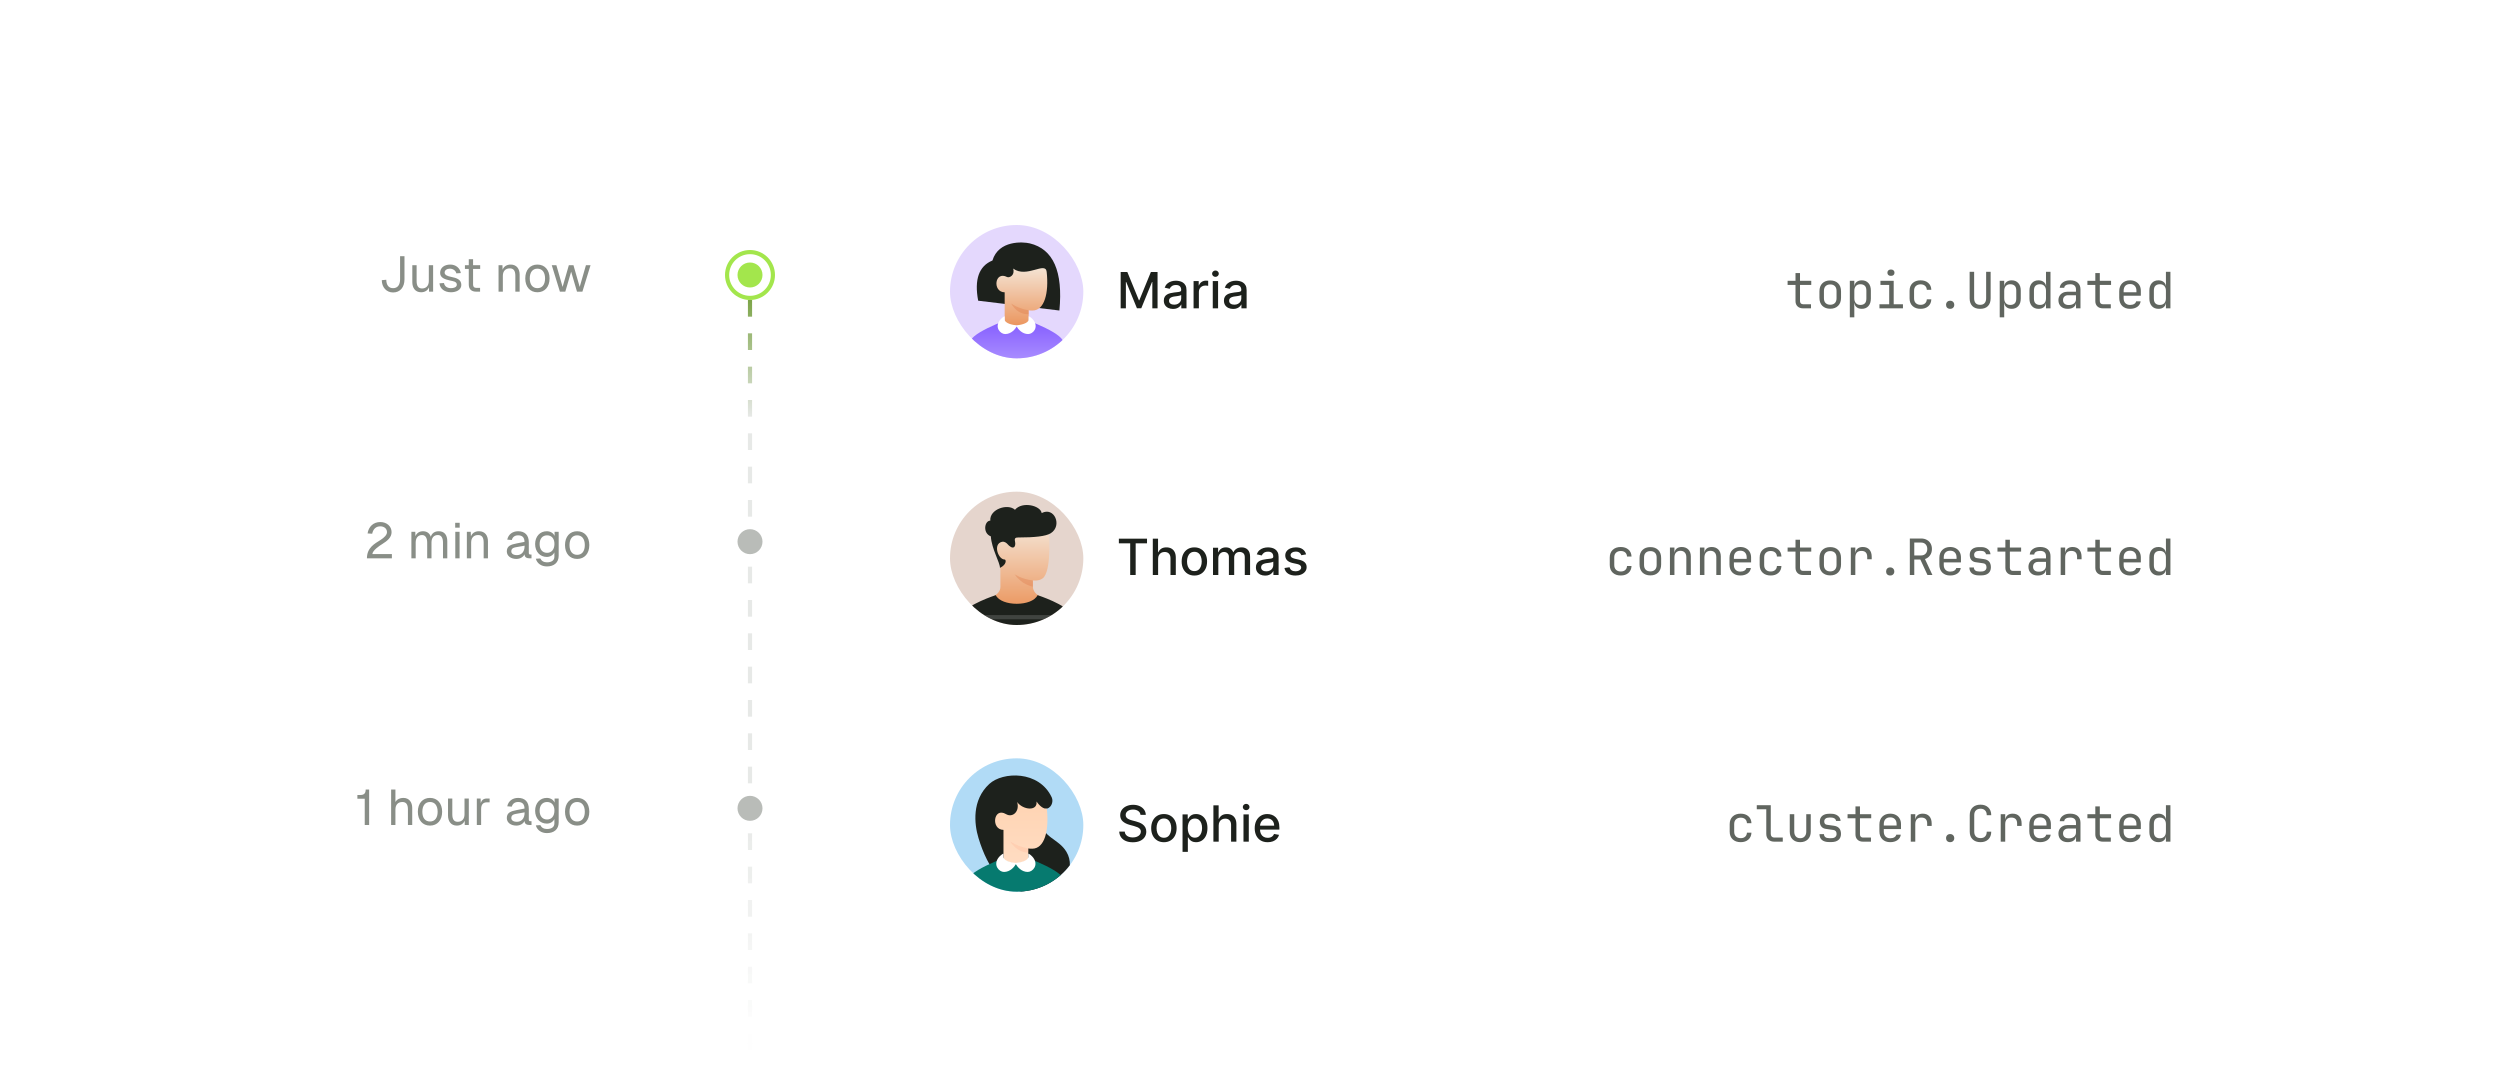 <svg width="600" height="260" viewBox="0 0 600 260" fill="none" xmlns="http://www.w3.org/2000/svg">
<path d="M180 72L180 252" stroke="url(#paint0_linear_3827_3444)" stroke-dasharray="4 4"/>
<path d="M92.708 67.144C92.72 68.44 93.308 69.16 94.34 69.16C95.42 69.16 96.02 68.392 96.02 67.024V61.48H97.076V67.024C97.076 68.968 96.02 70.192 94.34 70.192C92.756 70.192 91.64 68.968 91.628 67.24L92.708 67.144ZM103.948 70H102.964V68.956C102.628 69.772 101.896 70.144 101.068 70.144C99.652 70.144 98.956 69.076 98.956 67.732V63.64H99.988V67.432C99.988 68.608 100.372 69.232 101.284 69.232C102.256 69.232 102.916 68.608 102.916 67.432V63.64H103.948V70ZM109.518 65.608C109.374 64.9 108.666 64.48 107.97 64.48C107.274 64.48 106.71 64.828 106.71 65.428C106.71 66.052 107.538 66.304 108.21 66.436C109.65 66.712 110.718 67.108 110.718 68.38C110.718 69.616 109.434 70.144 108.234 70.144C106.722 70.144 105.57 69.316 105.474 67.996L106.554 67.924C106.686 68.68 107.286 69.16 108.234 69.16C108.834 69.16 109.638 68.968 109.638 68.32C109.638 67.564 108.75 67.492 108.03 67.324C106.878 67.06 105.63 66.736 105.63 65.488C105.63 64.264 106.614 63.496 108.078 63.496C109.35 63.496 110.394 64.3 110.598 65.536L109.518 65.608ZM112.506 62.2H113.538V63.64H115.242V64.552H113.538V68.296C113.538 68.824 113.79 69.088 114.294 69.088H115.218V70H114.294C113.142 70 112.506 69.388 112.506 68.296V64.552H111.582V63.64H112.506V62.2ZM119.651 63.64H120.587L120.623 64.732C120.947 63.88 121.691 63.496 122.567 63.496C124.019 63.496 124.715 64.564 124.715 65.908V70H123.683V66.196C123.683 65.032 123.299 64.408 122.351 64.408C121.343 64.408 120.683 65.032 120.683 66.196V70H119.651V63.64ZM128.98 70.144C127.216 70.144 126.064 68.848 126.064 66.82C126.064 64.792 127.216 63.496 128.98 63.496C130.744 63.496 131.896 64.792 131.896 66.82C131.896 68.848 130.744 70.144 128.98 70.144ZM127.144 66.82C127.144 68.284 127.816 69.16 128.98 69.16C130.144 69.16 130.816 68.284 130.816 66.82C130.816 65.356 130.144 64.48 128.98 64.48C127.816 64.48 127.144 65.356 127.144 66.82ZM137.628 63.64L139.128 68.86L140.628 63.64H141.732L139.776 70H138.48L137.076 65.2L135.672 70H134.376L132.42 63.64H133.524L135.024 68.86L136.524 63.64H137.628Z" fill="#898E87"/>
<circle cx="180" cy="66" r="5.5" stroke="#A3E64C"/>
<circle cx="180" cy="66" r="2.5" fill="#A3E64C" stroke="#A3E64C"/>
<g filter="url(#filter0_ddd_3827_3444)">
<path d="M218 54.8C218 50.32 218 48.079 218.872 46.368C219.639 44.863 220.863 43.639 222.368 42.872C224.079 42 226.32 42 230.8 42H525.2C529.68 42 531.921 42 533.632 42.872C535.137 43.639 536.361 44.863 537.128 46.368C538 48.079 538 50.32 538 54.8V77.2C538 81.68 538 83.921 537.128 85.632C536.361 87.137 535.137 88.361 533.632 89.128C531.921 90 529.68 90 525.2 90H230.8C226.32 90 224.079 90 222.368 89.128C220.863 88.361 219.639 87.137 218.872 85.632C218 83.921 218 81.68 218 77.2V54.8Z" fill="white" shape-rendering="crispEdges"/>
<g clip-path="url(#clip0_3827_3444)">
<g clip-path="url(#clip1_3827_3444)">
<rect x="228" y="50" width="32" height="32" rx="16" fill="#E4D8FD"/>
<path d="M255.039 77.674C255.919 79.354 256.359 85.474 256.359 85.474H231.641C231.641 85.474 232.081 79.354 232.961 77.674C234.28 75.154 244 71.915 244 71.915C244 71.915 253.719 75.154 255.039 77.674Z" fill="url(#paint1_linear_3827_3444)"/>
<path d="M254.256 70.524L234.762 68.168C233.801 63.066 234.941 59.852 238.182 58.525C239.68 53.616 245.512 54.015 247.165 54.415C252.789 55.777 255.153 61.147 254.256 70.524Z" fill="url(#paint2_linear_3827_3444)"/>
<path d="M241.12 73.355V66.155C238.118 66.11 238.703 60.907 241.72 62.495C242.26 62.735 243.64 62.075 243.16 60.455C246.4 62.855 250.914 58.643 251.2 61.235C251.761 66.336 250.675 70.529 247.797 70.529C247.49 70.541 247.183 70.523 246.88 70.475V73.355C245.94 73.915 245.001 74.195 244.061 74.195C243.122 74.195 242.141 73.915 241.12 73.355Z" fill="url(#paint3_linear_3827_3444)"/>
<path opacity="0.3" d="M246.88 70.475V71.435C245.08 71.435 243.68 70.575 242.68 68.855C243.88 69.655 245.28 70.195 246.88 70.475Z" fill="#DB6F3D"/>
<path d="M243.996 74.072C244.817 74.032 246.88 73.608 246.88 72.69V71.915C247.1 71.915 247.73 72.434 248.054 72.875C249.335 74.615 247.914 76.174 246.755 76.174C245.293 76.174 244.324 74.953 244 74.365C243.676 74.953 242.707 76.174 241.245 76.174C240.086 76.174 238.665 74.615 239.946 72.875C240.27 72.434 240.9 71.915 241.12 71.915V72.69C241.12 73.608 243.129 74.032 243.996 74.072Z" fill="white"/>
</g>
</g>
<path d="M268.959 61.273H270.557L273.335 68.057H273.438L276.216 61.273H277.814V70H276.561V63.685H276.48L273.906 69.987H272.866L270.293 63.68H270.212V70H268.959V61.273ZM281.531 70.145C281.116 70.145 280.741 70.068 280.406 69.915C280.071 69.758 279.805 69.533 279.609 69.237C279.416 68.942 279.319 68.579 279.319 68.151C279.319 67.781 279.39 67.477 279.532 67.239C279.674 67 279.866 66.811 280.108 66.672C280.349 66.533 280.619 66.428 280.917 66.356C281.216 66.285 281.52 66.231 281.829 66.195C282.221 66.149 282.539 66.112 282.784 66.084C283.028 66.053 283.206 66.003 283.316 65.935C283.427 65.867 283.483 65.756 283.483 65.602V65.572C283.483 65.2 283.377 64.912 283.167 64.707C282.96 64.503 282.65 64.401 282.238 64.401C281.809 64.401 281.471 64.496 281.224 64.686C280.98 64.874 280.811 65.082 280.717 65.312L279.52 65.04C279.662 64.642 279.869 64.321 280.142 64.077C280.417 63.83 280.734 63.651 281.092 63.54C281.45 63.426 281.826 63.369 282.221 63.369C282.483 63.369 282.76 63.401 283.052 63.463C283.348 63.523 283.623 63.633 283.879 63.795C284.137 63.957 284.349 64.189 284.514 64.49C284.679 64.788 284.761 65.176 284.761 65.653V70H283.517V69.105H283.466C283.383 69.27 283.26 69.432 283.095 69.591C282.93 69.75 282.718 69.882 282.46 69.987C282.201 70.092 281.892 70.145 281.531 70.145ZM281.808 69.122C282.16 69.122 282.461 69.053 282.711 68.913C282.964 68.774 283.156 68.592 283.287 68.368C283.42 68.141 283.487 67.898 283.487 67.639V66.796C283.441 66.841 283.353 66.883 283.223 66.923C283.095 66.96 282.949 66.993 282.784 67.021C282.619 67.047 282.458 67.071 282.302 67.094C282.146 67.114 282.015 67.131 281.91 67.145C281.663 67.176 281.437 67.229 281.233 67.303C281.031 67.376 280.869 67.483 280.747 67.622C280.627 67.758 280.568 67.94 280.568 68.168C280.568 68.483 280.684 68.722 280.917 68.883C281.15 69.043 281.447 69.122 281.808 69.122ZM286.458 70V63.455H287.69V64.494H287.758C287.877 64.142 288.087 63.865 288.388 63.663C288.692 63.459 289.036 63.356 289.42 63.356C289.499 63.356 289.593 63.359 289.701 63.365C289.812 63.371 289.898 63.378 289.961 63.386V64.605C289.91 64.591 289.819 64.575 289.688 64.558C289.558 64.538 289.427 64.528 289.296 64.528C288.995 64.528 288.727 64.592 288.491 64.72C288.258 64.845 288.073 65.02 287.937 65.244C287.8 65.466 287.732 65.719 287.732 66.003V70H286.458ZM291.064 70V63.455H292.338V70H291.064ZM291.707 62.445C291.485 62.445 291.295 62.371 291.136 62.223C290.98 62.072 290.902 61.894 290.902 61.686C290.902 61.476 290.98 61.297 291.136 61.149C291.295 60.999 291.485 60.923 291.707 60.923C291.929 60.923 292.118 60.999 292.274 61.149C292.433 61.297 292.512 61.476 292.512 61.686C292.512 61.894 292.433 62.072 292.274 62.223C292.118 62.371 291.929 62.445 291.707 62.445ZM295.957 70.145C295.542 70.145 295.167 70.068 294.832 69.915C294.496 69.758 294.231 69.533 294.035 69.237C293.842 68.942 293.745 68.579 293.745 68.151C293.745 67.781 293.816 67.477 293.958 67.239C294.1 67 294.292 66.811 294.533 66.672C294.775 66.533 295.045 66.428 295.343 66.356C295.641 66.285 295.945 66.231 296.255 66.195C296.647 66.149 296.965 66.112 297.21 66.084C297.454 66.053 297.631 66.003 297.742 65.935C297.853 65.867 297.908 65.756 297.908 65.602V65.572C297.908 65.2 297.803 64.912 297.593 64.707C297.386 64.503 297.076 64.401 296.664 64.401C296.235 64.401 295.897 64.496 295.65 64.686C295.406 64.874 295.237 65.082 295.143 65.312L293.945 65.04C294.087 64.642 294.295 64.321 294.567 64.077C294.843 63.83 295.16 63.651 295.518 63.54C295.876 63.426 296.252 63.369 296.647 63.369C296.908 63.369 297.185 63.401 297.478 63.463C297.773 63.523 298.049 63.633 298.305 63.795C298.563 63.957 298.775 64.189 298.94 64.49C299.104 64.788 299.187 65.176 299.187 65.653V70H297.942V69.105H297.891C297.809 69.27 297.685 69.432 297.521 69.591C297.356 69.75 297.144 69.882 296.886 69.987C296.627 70.092 296.317 70.145 295.957 70.145ZM296.234 69.122C296.586 69.122 296.887 69.053 297.137 68.913C297.39 68.774 297.582 68.592 297.712 68.368C297.846 68.141 297.913 67.898 297.913 67.639V66.796C297.867 66.841 297.779 66.883 297.648 66.923C297.521 66.96 297.374 66.993 297.21 67.021C297.045 67.047 296.884 67.071 296.728 67.094C296.572 67.114 296.441 67.131 296.336 67.145C296.089 67.176 295.863 67.229 295.658 67.303C295.457 67.376 295.295 67.483 295.173 67.622C295.053 67.758 294.994 67.94 294.994 68.168C294.994 68.483 295.11 68.722 295.343 68.883C295.576 69.043 295.873 69.122 296.234 69.122Z" fill="#1D211C"/>
<path d="M432.721 70C432.177 70 431.741 69.844 431.413 69.532C431.085 69.212 430.921 68.788 430.921 68.26V64.384H429.025V63.4H430.921V61.54H432.001V63.4H434.701V64.384H432.001V68.26C432.001 68.484 432.065 68.668 432.193 68.812C432.329 68.948 432.505 69.016 432.721 69.016H434.641V70H432.721ZM439.256 70.096C438.464 70.096 437.832 69.864 437.36 69.4C436.896 68.936 436.664 68.288 436.664 67.456V65.944C436.664 65.104 436.896 64.456 437.36 64C437.824 63.536 438.456 63.304 439.256 63.304C440.056 63.304 440.688 63.536 441.152 64C441.616 64.456 441.848 65.104 441.848 65.944V67.456C441.848 68.288 441.612 68.936 441.14 69.4C440.676 69.864 440.048 70.096 439.256 70.096ZM439.256 69.136C439.728 69.136 440.096 69.004 440.36 68.74C440.632 68.476 440.768 68.088 440.768 67.576V65.824C440.768 65.312 440.632 64.924 440.36 64.66C440.096 64.396 439.728 64.264 439.256 64.264C438.792 64.264 438.424 64.396 438.152 64.66C437.88 64.924 437.744 65.312 437.744 65.824V67.576C437.744 68.088 437.88 68.476 438.152 68.74C438.424 69.004 438.792 69.136 439.256 69.136ZM443.956 72.16V63.4H445.036V64.66H445.048C445.104 64.228 445.292 63.892 445.612 63.652C445.932 63.404 446.34 63.28 446.836 63.28C447.5 63.28 448.028 63.5 448.42 63.94C448.812 64.372 449.008 64.968 449.008 65.728V67.66C449.008 68.42 448.812 69.02 448.42 69.46C448.028 69.9 447.5 70.12 446.836 70.12C446.34 70.12 445.932 69.996 445.612 69.748C445.292 69.5 445.104 69.164 445.048 68.74H445.012L445.036 70.24V72.16H443.956ZM446.476 69.184C446.932 69.184 447.288 69.064 447.544 68.824C447.8 68.584 447.928 68.196 447.928 67.66V65.74C447.928 65.196 447.8 64.808 447.544 64.576C447.288 64.336 446.932 64.216 446.476 64.216C446.036 64.216 445.684 64.356 445.42 64.636C445.164 64.916 445.036 65.304 445.036 65.8V67.6C445.036 68.096 445.164 68.484 445.42 68.764C445.684 69.044 446.036 69.184 446.476 69.184ZM451.067 70V69.016H453.407V64.384H451.307V63.4H454.487V69.016H456.707V70H451.067ZM453.827 62.212C453.563 62.212 453.355 62.144 453.203 62.008C453.051 61.872 452.975 61.688 452.975 61.456C452.975 61.216 453.051 61.028 453.203 60.892C453.355 60.748 453.563 60.676 453.827 60.676C454.091 60.676 454.299 60.748 454.451 60.892C454.603 61.028 454.679 61.216 454.679 61.456C454.679 61.688 454.603 61.872 454.451 62.008C454.299 62.144 454.091 62.212 453.827 62.212ZM460.938 70.12C460.138 70.12 459.498 69.896 459.018 69.448C458.538 69 458.298 68.384 458.298 67.6V65.8C458.298 65.016 458.538 64.4 459.018 63.952C459.498 63.504 460.138 63.28 460.938 63.28C461.698 63.28 462.31 63.484 462.774 63.892C463.246 64.3 463.494 64.856 463.518 65.56H462.438C462.414 65.136 462.27 64.812 462.006 64.588C461.742 64.356 461.386 64.24 460.938 64.24C460.466 64.24 460.086 64.376 459.798 64.648C459.518 64.912 459.378 65.292 459.378 65.788V67.6C459.378 68.096 459.518 68.48 459.798 68.752C460.086 69.024 460.466 69.16 460.938 69.16C461.386 69.16 461.742 69.044 462.006 68.812C462.27 68.58 462.414 68.256 462.438 67.84H463.518C463.494 68.544 463.246 69.1 462.774 69.508C462.31 69.916 461.698 70.12 460.938 70.12ZM468.038 70.12C467.742 70.12 467.502 70.032 467.318 69.856C467.142 69.68 467.054 69.452 467.054 69.172C467.054 68.876 467.142 68.636 467.318 68.452C467.502 68.268 467.742 68.176 468.038 68.176C468.334 68.176 468.57 68.268 468.746 68.452C468.93 68.636 469.022 68.876 469.022 69.172C469.022 69.452 468.93 69.68 468.746 69.856C468.57 70.032 468.334 70.12 468.038 70.12ZM475.233 70.12C474.417 70.12 473.793 69.896 473.361 69.448C472.929 68.992 472.713 68.376 472.713 67.6V61.24H473.793V67.6C473.793 68.08 473.909 68.46 474.141 68.74C474.381 69.02 474.745 69.16 475.233 69.16C475.713 69.16 476.073 69.02 476.313 68.74C476.553 68.46 476.673 68.08 476.673 67.6V61.24H477.753V67.6C477.753 68.384 477.537 69 477.105 69.448C476.681 69.896 476.057 70.12 475.233 70.12ZM479.932 72.16V63.4H481.012V64.66H481.024C481.08 64.228 481.268 63.892 481.588 63.652C481.908 63.404 482.316 63.28 482.812 63.28C483.476 63.28 484.004 63.5 484.396 63.94C484.788 64.372 484.984 64.968 484.984 65.728V67.66C484.984 68.42 484.788 69.02 484.396 69.46C484.004 69.9 483.476 70.12 482.812 70.12C482.316 70.12 481.908 69.996 481.588 69.748C481.268 69.5 481.08 69.164 481.024 68.74H480.988L481.012 70.24V72.16H479.932ZM482.452 69.184C482.908 69.184 483.264 69.064 483.52 68.824C483.776 68.584 483.904 68.196 483.904 67.66V65.74C483.904 65.196 483.776 64.808 483.52 64.576C483.264 64.336 482.908 64.216 482.452 64.216C482.012 64.216 481.66 64.356 481.396 64.636C481.14 64.916 481.012 65.304 481.012 65.8V67.6C481.012 68.096 481.14 68.484 481.396 68.764C481.66 69.044 482.012 69.184 482.452 69.184ZM489.239 70.12C488.583 70.12 488.055 69.9 487.655 69.46C487.263 69.02 487.067 68.424 487.067 67.672V65.74C487.067 64.98 487.263 64.38 487.655 63.94C488.047 63.5 488.575 63.28 489.239 63.28C489.735 63.28 490.143 63.404 490.463 63.652C490.791 63.9 490.987 64.236 491.051 64.66H491.063L491.039 63.16V61.24H492.119V70H491.039V68.74H491.027C490.971 69.172 490.783 69.512 490.463 69.76C490.143 70 489.735 70.12 489.239 70.12ZM489.599 69.184C490.047 69.184 490.399 69.044 490.655 68.764C490.911 68.484 491.039 68.096 491.039 67.6V65.8C491.039 65.304 490.911 64.916 490.655 64.636C490.399 64.356 490.047 64.216 489.599 64.216C489.143 64.216 488.787 64.336 488.531 64.576C488.275 64.808 488.147 65.196 488.147 65.74V67.66C488.147 68.196 488.275 68.584 488.531 68.824C488.787 69.064 489.143 69.184 489.599 69.184ZM496.243 70.12C495.563 70.12 495.023 69.932 494.623 69.556C494.223 69.172 494.023 68.672 494.023 68.056C494.023 67.648 494.115 67.292 494.299 66.988C494.483 66.684 494.739 66.448 495.067 66.28C495.395 66.104 495.771 66.016 496.195 66.016H498.235V65.5C498.235 64.644 497.767 64.216 496.831 64.216C496.415 64.216 496.079 64.292 495.823 64.444C495.567 64.596 495.431 64.808 495.415 65.08H494.335C494.375 64.56 494.615 64.132 495.055 63.796C495.503 63.452 496.095 63.28 496.831 63.28C497.631 63.28 498.243 63.472 498.667 63.856C499.099 64.24 499.315 64.776 499.315 65.464V70H498.247V68.8H498.223C498.159 69.208 497.955 69.532 497.611 69.772C497.267 70.004 496.811 70.12 496.243 70.12ZM496.507 69.208C497.035 69.208 497.455 69.08 497.767 68.824C498.079 68.568 498.235 68.22 498.235 67.78V66.856H496.315C495.963 66.856 495.675 66.964 495.451 67.18C495.235 67.388 495.127 67.668 495.127 68.02C495.127 68.388 495.247 68.68 495.487 68.896C495.735 69.104 496.075 69.208 496.507 69.208ZM504.674 70C504.13 70 503.694 69.844 503.366 69.532C503.038 69.212 502.874 68.788 502.874 68.26V64.384H500.978V63.4H502.874V61.54H503.954V63.4H506.654V64.384H503.954V68.26C503.954 68.484 504.018 68.668 504.146 68.812C504.282 68.948 504.458 69.016 504.674 69.016H506.594V70H504.674ZM511.209 70.12C510.433 70.12 509.805 69.888 509.325 69.424C508.853 68.952 508.617 68.304 508.617 67.48V65.92C508.617 65.096 508.853 64.452 509.325 63.988C509.805 63.516 510.433 63.28 511.209 63.28C511.729 63.28 512.181 63.384 512.565 63.592C512.957 63.8 513.261 64.092 513.477 64.468C513.693 64.844 513.801 65.288 513.801 65.8V66.976H509.673V67.6C509.673 68.088 509.813 68.476 510.093 68.764C510.373 69.044 510.745 69.184 511.209 69.184C511.609 69.184 511.937 69.108 512.193 68.956C512.457 68.796 512.617 68.584 512.673 68.32H513.753C513.681 68.872 513.413 69.312 512.949 69.64C512.485 69.96 511.905 70.12 511.209 70.12ZM509.673 66.136H512.745V65.8C512.745 65.28 512.609 64.88 512.337 64.6C512.073 64.312 511.697 64.168 511.209 64.168C510.721 64.168 510.341 64.312 510.069 64.6C509.805 64.88 509.673 65.28 509.673 65.8V66.136ZM518.021 70.12C517.365 70.12 516.837 69.9 516.437 69.46C516.045 69.02 515.849 68.424 515.849 67.672V65.74C515.849 64.98 516.045 64.38 516.437 63.94C516.829 63.5 517.357 63.28 518.021 63.28C518.517 63.28 518.925 63.404 519.245 63.652C519.573 63.9 519.769 64.236 519.833 64.66H519.845L519.821 63.16V61.24H520.901V70H519.821V68.74H519.809C519.753 69.172 519.565 69.512 519.245 69.76C518.925 70 518.517 70.12 518.021 70.12ZM518.381 69.184C518.829 69.184 519.181 69.044 519.437 68.764C519.693 68.484 519.821 68.096 519.821 67.6V65.8C519.821 65.304 519.693 64.916 519.437 64.636C519.181 64.356 518.829 64.216 518.381 64.216C517.925 64.216 517.569 64.336 517.313 64.576C517.057 64.808 516.929 65.196 516.929 65.74V67.66C516.929 68.196 517.057 68.584 517.313 68.824C517.569 69.064 517.925 69.184 518.381 69.184Z" fill="#60655F"/>
</g>
<path d="M88.22 128.024C88.448 126.452 89.564 125.288 91.268 125.288C92.828 125.288 93.98 126.32 93.98 127.712C93.98 128.96 92.996 129.8 91.712 130.592C91.076 130.964 89.408 132.116 89.372 132.968H94.052V134H88.064C88.064 131.42 89.912 130.496 91.34 129.584C92.216 129.02 92.876 128.372 92.876 127.712C92.876 126.896 92.216 126.32 91.268 126.32C90.248 126.32 89.552 126.956 89.324 128.096L88.22 128.024ZM98.733 127.64H99.669L99.705 128.696C100.005 127.928 100.653 127.496 101.529 127.496C102.453 127.496 103.113 127.976 103.389 128.816C103.665 127.964 104.325 127.496 105.321 127.496C106.605 127.496 107.349 128.372 107.349 129.908V134H106.317V130.196C106.317 129.056 105.873 128.408 105.105 128.408C104.121 128.408 103.557 129.056 103.557 130.196V134H102.525V130.196C102.525 129.08 102.069 128.408 101.313 128.408C100.341 128.408 99.765 129.08 99.765 130.196V134H98.733V127.64ZM109.269 127.64H110.301V134H109.269V127.64ZM109.245 126.644V125.48H110.325V126.644H109.245ZM112.046 127.64H112.982L113.018 128.732C113.342 127.88 114.086 127.496 114.962 127.496C116.414 127.496 117.11 128.564 117.11 129.908V134H116.078V130.196C116.078 129.032 115.694 128.408 114.746 128.408C113.738 128.408 113.078 129.032 113.078 130.196V134H112.046V127.64ZM121.742 129.512C121.994 128.276 122.99 127.496 124.346 127.496C125.99 127.496 126.914 128.456 126.914 130.16V132.704C126.914 132.968 127.034 133.088 127.298 133.088H127.562V134H127.118C126.47 134 125.894 133.796 125.894 133.028C125.63 133.604 124.934 134.144 123.926 134.144C122.666 134.144 121.634 133.472 121.634 132.332C121.634 131.012 122.618 130.688 124.034 130.412L125.882 130.052C125.87 128.996 125.366 128.48 124.346 128.48C123.554 128.48 123.026 128.876 122.834 129.596L121.742 129.512ZM122.714 132.332C122.714 132.824 123.134 133.232 124.058 133.232C125.09 133.232 125.906 132.512 125.906 131.024V130.964L124.418 131.228C123.482 131.396 122.714 131.444 122.714 132.332ZM131.239 133.664C129.595 133.664 128.431 132.392 128.431 130.58C128.431 128.768 129.583 127.496 131.227 127.496C132.091 127.496 132.811 127.928 133.099 128.624V127.64H134.083V133.376C134.083 135.056 132.931 135.944 131.263 135.944C129.907 135.944 128.899 135.212 128.599 134.096L129.679 134.024C129.943 134.612 130.483 134.96 131.263 134.96C132.379 134.96 133.051 134.492 133.051 133.616V132.572C132.739 133.244 132.043 133.664 131.239 133.664ZM129.511 130.58C129.511 131.876 130.195 132.68 131.299 132.68C132.367 132.68 133.051 131.876 133.063 130.58C133.087 129.284 132.403 128.48 131.299 128.48C130.195 128.48 129.511 129.284 129.511 130.58ZM138.519 134.144C136.755 134.144 135.603 132.848 135.603 130.82C135.603 128.792 136.755 127.496 138.519 127.496C140.283 127.496 141.435 128.792 141.435 130.82C141.435 132.848 140.283 134.144 138.519 134.144ZM136.683 130.82C136.683 132.284 137.355 133.16 138.519 133.16C139.683 133.16 140.355 132.284 140.355 130.82C140.355 129.356 139.683 128.48 138.519 128.48C137.355 128.48 136.683 129.356 136.683 130.82Z" fill="#898E87"/>
<circle cx="180" cy="130" r="3" fill="#B9BCB8"/>
<g filter="url(#filter1_ddd_3827_3444)">
<path d="M218 118.8C218 114.32 218 112.079 218.872 110.368C219.639 108.863 220.863 107.639 222.368 106.872C224.079 106 226.32 106 230.8 106H525.2C529.68 106 531.921 106 533.632 106.872C535.137 107.639 536.361 108.863 537.128 110.368C538 112.079 538 114.32 538 118.8V141.2C538 145.68 538 147.921 537.128 149.632C536.361 151.137 535.137 152.361 533.632 153.128C531.921 154 529.68 154 525.2 154H230.8C226.32 154 224.079 154 222.368 153.128C220.863 152.361 219.639 151.137 218.872 149.632C218 147.921 218 145.68 218 141.2V118.8Z" fill="white" shape-rendering="crispEdges"/>
<g clip-path="url(#clip2_3827_3444)">
<path d="M228 130C228 121.163 235.163 114 244 114C252.837 114 260 121.163 260 130C260 138.837 252.837 146 244 146C235.163 146 228 138.837 228 130Z" fill="white"/>
<g clip-path="url(#clip3_3827_3444)">
<rect x="228" y="114" width="32" height="32" rx="16" fill="#E5D5CD"/>
<path d="M247.899 135.314V136.824C247.899 138.836 250.793 139.717 250.793 139.717C250.793 139.717 247.459 142.233 244 142.233C240.541 142.233 237.207 139.717 237.207 139.717C237.207 139.717 240.123 138.836 240.1 136.824C240.077 134.811 240.093 133.628 240.077 130.18C238.275 127.843 238.39 126.275 239.376 125.172C242.679 121.477 251.673 122.735 251.673 122.735C251.673 122.735 252.512 131.791 250.604 134.434C249.786 135.566 247.899 135.314 247.899 135.314Z" fill="url(#paint4_linear_3827_3444)"/>
<path opacity="0.3" d="M247.899 135.314C245.132 135 243.497 133.805 243.497 133.805C244.529 135.332 246.102 136.411 247.899 136.824V135.314Z" fill="#DB6F3D"/>
<path d="M257.208 143.529C258.405 145.964 259.095 151.58 259.095 151.58H228.905C228.905 151.58 229.594 145.964 230.792 143.529C231.989 141.095 238.981 138.837 238.981 138.837C240.328 141.604 247.724 141.604 249.015 138.836C249.015 138.836 256.01 141.094 257.208 143.529Z" fill="#1D211C"/>
<mask id="mask0_3827_3444" style="mask-type:alpha" maskUnits="userSpaceOnUse" x="228" y="138" width="32" height="14">
<path d="M257.208 143.529C258.405 145.964 259.095 151.58 259.095 151.58H228.905C228.905 151.58 229.594 145.964 230.792 143.529C231.989 141.095 238.981 138.837 238.981 138.837C240.328 141.604 247.724 141.604 249.015 138.836C249.015 138.836 256.01 141.094 257.208 143.529Z" fill="#1D211C"/>
</mask>
<g mask="url(#mask0_3827_3444)">
<path d="M227.647 149.654V148.648H260.353V149.654H227.647ZM227.647 147.139V146.132H260.353V147.139H227.647ZM227.647 144.623V143.616H260.353V144.623H227.647Z" fill="white" fill-opacity="0.16"/>
</g>
<path d="M241.629 126.409C241.229 126.066 240.743 125.834 240.056 126.191C238.427 127.037 239.66 130.282 241.107 130.282C241.484 130.282 241.672 131.468 239.991 132.295C239.991 130.974 237.979 127.704 237.803 124.726C235.777 123.972 236.281 120.954 237.671 120.954C237.449 118.188 241.878 116.76 243.593 118.347C245.338 116.257 249.74 117.326 250.006 119.139C253.033 117.523 255.024 122.169 252.189 123.972C251.022 124.714 248.294 124.997 244.355 124.997C243.76 124.997 243.427 125.144 243.593 125.88C243.915 127.304 243.168 128.202 241.629 126.409Z" fill="url(#paint5_linear_3827_3444)"/>
</g>
</g>
<path d="M268.528 126.406V125.273H275.283V126.406H272.56V134H271.247V126.406H268.528ZM277.947 130.114V134H276.673V125.273H277.93V128.52H278.011C278.164 128.168 278.399 127.888 278.714 127.68C279.029 127.473 279.441 127.369 279.95 127.369C280.399 127.369 280.791 127.462 281.126 127.646C281.464 127.831 281.725 128.107 281.91 128.473C282.098 128.837 282.191 129.291 282.191 129.837V134H280.917V129.99C280.917 129.51 280.794 129.138 280.547 128.874C280.299 128.607 279.956 128.473 279.515 128.473C279.214 128.473 278.944 128.537 278.706 128.665C278.47 128.793 278.284 128.98 278.147 129.227C278.014 129.472 277.947 129.767 277.947 130.114ZM286.649 134.132C286.035 134.132 285.5 133.991 285.042 133.71C284.585 133.429 284.23 133.036 283.977 132.53C283.724 132.024 283.598 131.433 283.598 130.757C283.598 130.078 283.724 129.484 283.977 128.976C284.23 128.467 284.585 128.072 285.042 127.791C285.5 127.51 286.035 127.369 286.649 127.369C287.262 127.369 287.798 127.51 288.255 127.791C288.713 128.072 289.068 128.467 289.321 128.976C289.574 129.484 289.7 130.078 289.7 130.757C289.7 131.433 289.574 132.024 289.321 132.53C289.068 133.036 288.713 133.429 288.255 133.71C287.798 133.991 287.262 134.132 286.649 134.132ZM286.653 133.062C287.051 133.062 287.38 132.957 287.642 132.747C287.903 132.537 288.096 132.257 288.221 131.908C288.349 131.558 288.413 131.173 288.413 130.753C288.413 130.335 288.349 129.952 288.221 129.602C288.096 129.25 287.903 128.967 287.642 128.754C287.38 128.541 287.051 128.435 286.653 128.435C286.252 128.435 285.92 128.541 285.656 128.754C285.395 128.967 285.2 129.25 285.072 129.602C284.947 129.952 284.885 130.335 284.885 130.753C284.885 131.173 284.947 131.558 285.072 131.908C285.2 132.257 285.395 132.537 285.656 132.747C285.92 132.957 286.252 133.062 286.653 133.062ZM291.122 134V127.455H292.345V128.52H292.426C292.563 128.159 292.786 127.878 293.095 127.676C293.405 127.472 293.776 127.369 294.207 127.369C294.645 127.369 295.011 127.472 295.307 127.676C295.605 127.881 295.825 128.162 295.967 128.52H296.036C296.192 128.17 296.44 127.892 296.781 127.685C297.122 127.474 297.528 127.369 298 127.369C298.594 127.369 299.078 127.555 299.453 127.928C299.831 128.3 300.02 128.861 300.02 129.611V134H298.746V129.73C298.746 129.287 298.625 128.966 298.384 128.767C298.142 128.568 297.854 128.469 297.518 128.469C297.104 128.469 296.781 128.597 296.551 128.852C296.321 129.105 296.206 129.43 296.206 129.828V134H294.936V129.649C294.936 129.294 294.825 129.009 294.604 128.793C294.382 128.577 294.094 128.469 293.739 128.469C293.497 128.469 293.274 128.533 293.07 128.661C292.868 128.786 292.705 128.96 292.58 129.185C292.457 129.409 292.396 129.669 292.396 129.964V134H291.122ZM303.632 134.145C303.218 134.145 302.843 134.068 302.507 133.915C302.172 133.759 301.907 133.533 301.711 133.237C301.517 132.942 301.421 132.58 301.421 132.151C301.421 131.781 301.492 131.477 301.634 131.239C301.776 131 301.968 130.811 302.209 130.672C302.451 130.533 302.721 130.428 303.019 130.357C303.317 130.286 303.621 130.232 303.931 130.195C304.323 130.149 304.641 130.112 304.885 130.084C305.13 130.053 305.307 130.003 305.418 129.935C305.529 129.866 305.584 129.756 305.584 129.602V129.572C305.584 129.2 305.479 128.912 305.269 128.707C305.061 128.503 304.752 128.401 304.34 128.401C303.911 128.401 303.573 128.496 303.326 128.686C303.081 128.874 302.912 129.082 302.819 129.312L301.621 129.04C301.763 128.642 301.971 128.321 302.243 128.077C302.519 127.83 302.836 127.651 303.194 127.54C303.551 127.426 303.928 127.369 304.323 127.369C304.584 127.369 304.861 127.401 305.154 127.463C305.449 127.523 305.725 127.634 305.98 127.795C306.239 127.957 306.451 128.189 306.615 128.49C306.78 128.788 306.863 129.176 306.863 129.653V134H305.618V133.105H305.567C305.485 133.27 305.361 133.432 305.196 133.591C305.032 133.75 304.82 133.882 304.561 133.987C304.303 134.092 303.993 134.145 303.632 134.145ZM303.909 133.122C304.262 133.122 304.563 133.053 304.813 132.913C305.066 132.774 305.257 132.592 305.388 132.368C305.522 132.141 305.588 131.898 305.588 131.639V130.795C305.543 130.841 305.455 130.884 305.324 130.923C305.196 130.96 305.05 130.993 304.885 131.021C304.721 131.047 304.56 131.071 304.404 131.094C304.248 131.114 304.117 131.131 304.012 131.145C303.765 131.176 303.539 131.229 303.334 131.303C303.132 131.376 302.971 131.483 302.848 131.622C302.729 131.759 302.669 131.94 302.669 132.168C302.669 132.483 302.786 132.722 303.019 132.884C303.252 133.043 303.549 133.122 303.909 133.122ZM313.464 129.053L312.31 129.257C312.261 129.109 312.185 128.969 312.08 128.835C311.977 128.702 311.838 128.592 311.662 128.507C311.486 128.422 311.266 128.379 311.001 128.379C310.641 128.379 310.339 128.46 310.098 128.622C309.857 128.781 309.736 128.987 309.736 129.24C309.736 129.459 309.817 129.635 309.979 129.768C310.141 129.902 310.402 130.011 310.763 130.097L311.803 130.335C312.405 130.474 312.854 130.689 313.149 130.979C313.445 131.268 313.592 131.645 313.592 132.108C313.592 132.5 313.479 132.849 313.251 133.156C313.027 133.46 312.713 133.699 312.31 133.872C311.909 134.045 311.445 134.132 310.916 134.132C310.183 134.132 309.585 133.976 309.122 133.663C308.659 133.348 308.375 132.901 308.27 132.321L309.501 132.134C309.578 132.455 309.736 132.697 309.974 132.862C310.213 133.024 310.524 133.105 310.908 133.105C311.325 133.105 311.659 133.018 311.909 132.845C312.159 132.669 312.284 132.455 312.284 132.202C312.284 131.997 312.207 131.825 312.054 131.686C311.903 131.547 311.672 131.442 311.359 131.371L310.251 131.128C309.641 130.989 309.189 130.767 308.896 130.463C308.607 130.159 308.462 129.774 308.462 129.308C308.462 128.922 308.57 128.584 308.786 128.294C309.001 128.004 309.3 127.778 309.68 127.616C310.061 127.452 310.497 127.369 310.989 127.369C311.696 127.369 312.253 127.523 312.659 127.83C313.065 128.134 313.334 128.541 313.464 129.053Z" fill="#1D211C"/>
<path d="M388.985 134.12C388.185 134.12 387.545 133.896 387.065 133.448C386.585 133 386.345 132.384 386.345 131.6V129.8C386.345 129.016 386.585 128.4 387.065 127.952C387.545 127.504 388.185 127.28 388.985 127.28C389.745 127.28 390.357 127.484 390.821 127.892C391.293 128.3 391.541 128.856 391.565 129.56H390.485C390.461 129.136 390.317 128.812 390.053 128.588C389.789 128.356 389.433 128.24 388.985 128.24C388.513 128.24 388.133 128.376 387.845 128.648C387.565 128.912 387.425 129.292 387.425 129.788V131.6C387.425 132.096 387.565 132.48 387.845 132.752C388.133 133.024 388.513 133.16 388.985 133.16C389.433 133.16 389.789 133.044 390.053 132.812C390.317 132.58 390.461 132.256 390.485 131.84H391.565C391.541 132.544 391.293 133.1 390.821 133.508C390.357 133.916 389.745 134.12 388.985 134.12ZM396.084 134.096C395.292 134.096 394.66 133.864 394.188 133.4C393.724 132.936 393.492 132.288 393.492 131.456V129.944C393.492 129.104 393.724 128.456 394.188 128C394.652 127.536 395.284 127.304 396.084 127.304C396.884 127.304 397.516 127.536 397.98 128C398.444 128.456 398.676 129.104 398.676 129.944V131.456C398.676 132.288 398.44 132.936 397.968 133.4C397.504 133.864 396.876 134.096 396.084 134.096ZM396.084 133.136C396.556 133.136 396.924 133.004 397.188 132.74C397.46 132.476 397.596 132.088 397.596 131.576V129.824C397.596 129.312 397.46 128.924 397.188 128.66C396.924 128.396 396.556 128.264 396.084 128.264C395.62 128.264 395.252 128.396 394.98 128.66C394.708 128.924 394.572 129.312 394.572 129.824V131.576C394.572 132.088 394.708 132.476 394.98 132.74C395.252 133.004 395.62 133.136 396.084 133.136ZM400.784 134V127.4H401.864V128.66H401.876C401.932 128.22 402.112 127.88 402.416 127.64C402.72 127.4 403.124 127.28 403.628 127.28C404.292 127.28 404.82 127.484 405.212 127.892C405.604 128.3 405.8 128.856 405.8 129.56V134H404.72V129.752C404.72 129.248 404.592 128.864 404.336 128.6C404.088 128.328 403.748 128.192 403.316 128.192C402.868 128.192 402.512 128.332 402.248 128.612C401.992 128.892 401.864 129.288 401.864 129.8V134H400.784ZM407.979 134V127.4H409.059V128.66H409.071C409.127 128.22 409.307 127.88 409.611 127.64C409.915 127.4 410.319 127.28 410.823 127.28C411.487 127.28 412.015 127.484 412.407 127.892C412.799 128.3 412.995 128.856 412.995 129.56V134H411.915V129.752C411.915 129.248 411.787 128.864 411.531 128.6C411.283 128.328 410.943 128.192 410.511 128.192C410.063 128.192 409.707 128.332 409.443 128.612C409.187 128.892 409.059 129.288 409.059 129.8V134H407.979ZM417.67 134.12C416.894 134.12 416.266 133.888 415.786 133.424C415.314 132.952 415.078 132.304 415.078 131.48V129.92C415.078 129.096 415.314 128.452 415.786 127.988C416.266 127.516 416.894 127.28 417.67 127.28C418.19 127.28 418.642 127.384 419.026 127.592C419.418 127.8 419.722 128.092 419.938 128.468C420.154 128.844 420.262 129.288 420.262 129.8V130.976H416.134V131.6C416.134 132.088 416.274 132.476 416.554 132.764C416.834 133.044 417.206 133.184 417.67 133.184C418.07 133.184 418.398 133.108 418.654 132.956C418.918 132.796 419.078 132.584 419.134 132.32H420.214C420.142 132.872 419.874 133.312 419.41 133.64C418.946 133.96 418.366 134.12 417.67 134.12ZM416.134 130.136H419.206V129.8C419.206 129.28 419.07 128.88 418.798 128.6C418.534 128.312 418.158 128.168 417.67 128.168C417.182 128.168 416.802 128.312 416.53 128.6C416.266 128.88 416.134 129.28 416.134 129.8V130.136ZM424.962 134.12C424.162 134.12 423.522 133.896 423.042 133.448C422.562 133 422.322 132.384 422.322 131.6V129.8C422.322 129.016 422.562 128.4 423.042 127.952C423.522 127.504 424.162 127.28 424.962 127.28C425.722 127.28 426.334 127.484 426.798 127.892C427.27 128.3 427.518 128.856 427.542 129.56H426.462C426.438 129.136 426.294 128.812 426.03 128.588C425.766 128.356 425.41 128.24 424.962 128.24C424.49 128.24 424.11 128.376 423.822 128.648C423.542 128.912 423.402 129.292 423.402 129.788V131.6C423.402 132.096 423.542 132.48 423.822 132.752C424.11 133.024 424.49 133.16 424.962 133.16C425.41 133.16 425.766 133.044 426.03 132.812C426.294 132.58 426.438 132.256 426.462 131.84H427.542C427.518 132.544 427.27 133.1 426.798 133.508C426.334 133.916 425.722 134.12 424.962 134.12ZM432.721 134C432.177 134 431.741 133.844 431.413 133.532C431.085 133.212 430.921 132.788 430.921 132.26V128.384H429.025V127.4H430.921V125.54H432.001V127.4H434.701V128.384H432.001V132.26C432.001 132.484 432.065 132.668 432.193 132.812C432.329 132.948 432.505 133.016 432.721 133.016H434.641V134H432.721ZM439.256 134.096C438.464 134.096 437.832 133.864 437.36 133.4C436.896 132.936 436.664 132.288 436.664 131.456V129.944C436.664 129.104 436.896 128.456 437.36 128C437.824 127.536 438.456 127.304 439.256 127.304C440.056 127.304 440.688 127.536 441.152 128C441.616 128.456 441.848 129.104 441.848 129.944V131.456C441.848 132.288 441.612 132.936 441.14 133.4C440.676 133.864 440.048 134.096 439.256 134.096ZM439.256 133.136C439.728 133.136 440.096 133.004 440.36 132.74C440.632 132.476 440.768 132.088 440.768 131.576V129.824C440.768 129.312 440.632 128.924 440.36 128.66C440.096 128.396 439.728 128.264 439.256 128.264C438.792 128.264 438.424 128.396 438.152 128.66C437.88 128.924 437.744 129.312 437.744 129.824V131.576C437.744 132.088 437.88 132.476 438.152 132.74C438.424 133.004 438.792 133.136 439.256 133.136ZM444.196 134V127.4H445.276V128.66H445.3C445.356 128.236 445.536 127.9 445.84 127.652C446.144 127.404 446.552 127.28 447.064 127.28C447.752 127.28 448.28 127.488 448.648 127.904C449.024 128.312 449.212 128.896 449.212 129.656V130.22H448.132V129.656C448.132 128.696 447.664 128.216 446.728 128.216C446.256 128.216 445.896 128.352 445.648 128.624C445.4 128.896 445.276 129.288 445.276 129.8V134H444.196ZM453.647 134.12C453.351 134.12 453.111 134.032 452.927 133.856C452.751 133.68 452.663 133.452 452.663 133.172C452.663 132.876 452.751 132.636 452.927 132.452C453.111 132.268 453.351 132.176 453.647 132.176C453.943 132.176 454.179 132.268 454.355 132.452C454.539 132.636 454.631 132.876 454.631 133.172C454.631 133.452 454.539 133.68 454.355 133.856C454.179 134.032 453.943 134.12 453.647 134.12ZM458.358 134V125.24H461.058C461.578 125.24 462.034 125.348 462.426 125.564C462.818 125.772 463.122 126.064 463.338 126.44C463.554 126.816 463.662 127.256 463.662 127.76C463.662 128.352 463.51 128.86 463.206 129.284C462.902 129.708 462.498 130.004 461.994 130.172L463.782 134H462.594L460.878 130.28H459.426V134H458.358ZM459.426 129.308H461.058C461.506 129.308 461.866 129.168 462.138 128.888C462.41 128.6 462.546 128.224 462.546 127.76C462.546 127.288 462.41 126.912 462.138 126.632C461.866 126.352 461.506 126.212 461.058 126.212H459.426V129.308ZM468.038 134.12C467.262 134.12 466.634 133.888 466.154 133.424C465.682 132.952 465.446 132.304 465.446 131.48V129.92C465.446 129.096 465.682 128.452 466.154 127.988C466.634 127.516 467.262 127.28 468.038 127.28C468.558 127.28 469.01 127.384 469.394 127.592C469.786 127.8 470.09 128.092 470.306 128.468C470.522 128.844 470.63 129.288 470.63 129.8V130.976H466.502V131.6C466.502 132.088 466.642 132.476 466.922 132.764C467.202 133.044 467.574 133.184 468.038 133.184C468.438 133.184 468.766 133.108 469.022 132.956C469.286 132.796 469.446 132.584 469.502 132.32H470.582C470.51 132.872 470.242 133.312 469.778 133.64C469.314 133.96 468.734 134.12 468.038 134.12ZM466.502 130.136H469.574V129.8C469.574 129.28 469.438 128.88 469.166 128.6C468.902 128.312 468.526 128.168 468.038 128.168C467.55 128.168 467.17 128.312 466.898 128.6C466.634 128.88 466.502 129.28 466.502 129.8V130.136ZM474.969 134.096C474.233 134.096 473.661 133.932 473.253 133.604C472.853 133.268 472.653 132.796 472.653 132.188H473.733C473.733 132.492 473.841 132.732 474.057 132.908C474.273 133.076 474.577 133.16 474.969 133.16H475.497C475.897 133.16 476.205 133.072 476.421 132.896C476.645 132.72 476.757 132.472 476.757 132.152C476.757 131.584 476.497 131.264 475.977 131.192L474.153 130.928C473.705 130.864 473.357 130.68 473.109 130.376C472.861 130.064 472.737 129.656 472.737 129.152C472.737 128.576 472.933 128.124 473.325 127.796C473.725 127.468 474.273 127.304 474.969 127.304H475.497C476.137 127.304 476.657 127.464 477.057 127.784C477.465 128.096 477.685 128.508 477.717 129.02H476.625C476.609 128.788 476.497 128.596 476.289 128.444C476.089 128.292 475.825 128.216 475.497 128.216H474.969C474.601 128.216 474.313 128.3 474.105 128.468C473.897 128.636 473.793 128.864 473.793 129.152C473.793 129.616 474.005 129.88 474.429 129.944L476.133 130.184C477.253 130.344 477.813 131 477.813 132.152C477.813 132.768 477.609 133.248 477.201 133.592C476.801 133.928 476.233 134.096 475.497 134.096H474.969ZM483.088 134C482.544 134 482.108 133.844 481.78 133.532C481.452 133.212 481.288 132.788 481.288 132.26V128.384H479.392V127.4H481.288V125.54H482.368V127.4H485.068V128.384H482.368V132.26C482.368 132.484 482.432 132.668 482.56 132.812C482.696 132.948 482.872 133.016 483.088 133.016H485.008V134H483.088ZM489.047 134.12C488.367 134.12 487.827 133.932 487.427 133.556C487.027 133.172 486.827 132.672 486.827 132.056C486.827 131.648 486.919 131.292 487.103 130.988C487.287 130.684 487.543 130.448 487.871 130.28C488.199 130.104 488.575 130.016 488.999 130.016H491.039V129.5C491.039 128.644 490.571 128.216 489.635 128.216C489.219 128.216 488.883 128.292 488.627 128.444C488.371 128.596 488.235 128.808 488.219 129.08H487.139C487.179 128.56 487.419 128.132 487.859 127.796C488.307 127.452 488.899 127.28 489.635 127.28C490.435 127.28 491.047 127.472 491.471 127.856C491.903 128.24 492.119 128.776 492.119 129.464V134H491.051V132.8H491.027C490.963 133.208 490.759 133.532 490.415 133.772C490.071 134.004 489.615 134.12 489.047 134.12ZM489.311 133.208C489.839 133.208 490.259 133.08 490.571 132.824C490.883 132.568 491.039 132.22 491.039 131.78V130.856H489.119C488.767 130.856 488.479 130.964 488.255 131.18C488.039 131.388 487.931 131.668 487.931 132.02C487.931 132.388 488.051 132.68 488.291 132.896C488.539 133.104 488.879 133.208 489.311 133.208ZM494.563 134V127.4H495.643V128.66H495.667C495.723 128.236 495.903 127.9 496.207 127.652C496.511 127.404 496.919 127.28 497.431 127.28C498.119 127.28 498.647 127.488 499.015 127.904C499.391 128.312 499.579 128.896 499.579 129.656V130.22H498.499V129.656C498.499 128.696 498.031 128.216 497.095 128.216C496.623 128.216 496.263 128.352 496.015 128.624C495.767 128.896 495.643 129.288 495.643 129.8V134H494.563ZM504.674 134C504.13 134 503.694 133.844 503.366 133.532C503.038 133.212 502.874 132.788 502.874 132.26V128.384H500.978V127.4H502.874V125.54H503.954V127.4H506.654V128.384H503.954V132.26C503.954 132.484 504.018 132.668 504.146 132.812C504.282 132.948 504.458 133.016 504.674 133.016H506.594V134H504.674ZM511.209 134.12C510.433 134.12 509.805 133.888 509.325 133.424C508.853 132.952 508.617 132.304 508.617 131.48V129.92C508.617 129.096 508.853 128.452 509.325 127.988C509.805 127.516 510.433 127.28 511.209 127.28C511.729 127.28 512.181 127.384 512.565 127.592C512.957 127.8 513.261 128.092 513.477 128.468C513.693 128.844 513.801 129.288 513.801 129.8V130.976H509.673V131.6C509.673 132.088 509.813 132.476 510.093 132.764C510.373 133.044 510.745 133.184 511.209 133.184C511.609 133.184 511.937 133.108 512.193 132.956C512.457 132.796 512.617 132.584 512.673 132.32H513.753C513.681 132.872 513.413 133.312 512.949 133.64C512.485 133.96 511.905 134.12 511.209 134.12ZM509.673 130.136H512.745V129.8C512.745 129.28 512.609 128.88 512.337 128.6C512.073 128.312 511.697 128.168 511.209 128.168C510.721 128.168 510.341 128.312 510.069 128.6C509.805 128.88 509.673 129.28 509.673 129.8V130.136ZM518.021 134.12C517.365 134.12 516.837 133.9 516.437 133.46C516.045 133.02 515.849 132.424 515.849 131.672V129.74C515.849 128.98 516.045 128.38 516.437 127.94C516.829 127.5 517.357 127.28 518.021 127.28C518.517 127.28 518.925 127.404 519.245 127.652C519.573 127.9 519.769 128.236 519.833 128.66H519.845L519.821 127.16V125.24H520.901V134H519.821V132.74H519.809C519.753 133.172 519.565 133.512 519.245 133.76C518.925 134 518.517 134.12 518.021 134.12ZM518.381 133.184C518.829 133.184 519.181 133.044 519.437 132.764C519.693 132.484 519.821 132.096 519.821 131.6V129.8C519.821 129.304 519.693 128.916 519.437 128.636C519.181 128.356 518.829 128.216 518.381 128.216C517.925 128.216 517.569 128.336 517.313 128.576C517.057 128.808 516.929 129.196 516.929 129.74V131.66C516.929 132.196 517.057 132.584 517.313 132.824C517.569 133.064 517.925 133.184 518.381 133.184Z" fill="#60655F"/>
</g>
<path d="M86.457 190.8C87.369 190.8 87.765 190.404 87.765 189.48H88.593V198H87.537V191.7H85.773V190.8H86.457ZM93.87 189.48H94.902V192.48C95.274 191.808 96.018 191.496 96.786 191.496C98.238 191.496 98.934 192.564 98.934 193.908V198H97.902V194.268C97.902 193.104 97.518 192.48 96.57 192.48C95.562 192.48 94.902 193.104 94.902 194.268V198H93.87V189.48ZM103.199 198.144C101.435 198.144 100.283 196.848 100.283 194.82C100.283 192.792 101.435 191.496 103.199 191.496C104.963 191.496 106.115 192.792 106.115 194.82C106.115 196.848 104.963 198.144 103.199 198.144ZM101.363 194.82C101.363 196.284 102.035 197.16 103.199 197.16C104.363 197.16 105.035 196.284 105.035 194.82C105.035 193.356 104.363 192.48 103.199 192.48C102.035 192.48 101.363 193.356 101.363 194.82ZM112.515 198H111.531V196.956C111.195 197.772 110.463 198.144 109.635 198.144C108.219 198.144 107.523 197.076 107.523 195.732V191.64H108.555V195.432C108.555 196.608 108.939 197.232 109.851 197.232C110.823 197.232 111.483 196.608 111.483 195.432V191.64H112.515V198ZM114.437 191.64H115.349L115.385 192.78C115.589 192 116.057 191.64 116.885 191.64H117.509V192.552H116.885C115.913 192.552 115.469 193.116 115.469 194.208V198H114.437V191.64ZM121.742 193.512C121.994 192.276 122.99 191.496 124.346 191.496C125.99 191.496 126.914 192.456 126.914 194.16V196.704C126.914 196.968 127.034 197.088 127.298 197.088H127.562V198H127.118C126.47 198 125.894 197.796 125.894 197.028C125.63 197.604 124.934 198.144 123.926 198.144C122.666 198.144 121.634 197.472 121.634 196.332C121.634 195.012 122.618 194.688 124.034 194.412L125.882 194.052C125.87 192.996 125.366 192.48 124.346 192.48C123.554 192.48 123.026 192.876 122.834 193.596L121.742 193.512ZM122.714 196.332C122.714 196.824 123.134 197.232 124.058 197.232C125.09 197.232 125.906 196.512 125.906 195.024V194.964L124.418 195.228C123.482 195.396 122.714 195.444 122.714 196.332ZM131.239 197.664C129.595 197.664 128.431 196.392 128.431 194.58C128.431 192.768 129.583 191.496 131.227 191.496C132.091 191.496 132.811 191.928 133.099 192.624V191.64H134.083V197.376C134.083 199.056 132.931 199.944 131.263 199.944C129.907 199.944 128.899 199.212 128.599 198.096L129.679 198.024C129.943 198.612 130.483 198.96 131.263 198.96C132.379 198.96 133.051 198.492 133.051 197.616V196.572C132.739 197.244 132.043 197.664 131.239 197.664ZM129.511 194.58C129.511 195.876 130.195 196.68 131.299 196.68C132.367 196.68 133.051 195.876 133.063 194.58C133.087 193.284 132.403 192.48 131.299 192.48C130.195 192.48 129.511 193.284 129.511 194.58ZM138.519 198.144C136.755 198.144 135.603 196.848 135.603 194.82C135.603 192.792 136.755 191.496 138.519 191.496C140.283 191.496 141.435 192.792 141.435 194.82C141.435 196.848 140.283 198.144 138.519 198.144ZM136.683 194.82C136.683 196.284 137.355 197.16 138.519 197.16C139.683 197.16 140.355 196.284 140.355 194.82C140.355 193.356 139.683 192.48 138.519 192.48C137.355 192.48 136.683 193.356 136.683 194.82Z" fill="#898E87"/>
<circle cx="180" cy="194" r="3" fill="#B9BCB8"/>
<g filter="url(#filter2_ddd_3827_3444)">
<path d="M218 182.8C218 178.32 218 176.079 218.872 174.368C219.639 172.863 220.863 171.639 222.368 170.872C224.079 170 226.32 170 230.8 170H525.2C529.68 170 531.921 170 533.632 170.872C535.137 171.639 536.361 172.863 537.128 174.368C538 176.079 538 178.32 538 182.8V205.2C538 209.68 538 211.921 537.128 213.632C536.361 215.137 535.137 216.361 533.632 217.128C531.921 218 529.68 218 525.2 218H230.8C226.32 218 224.079 218 222.368 217.128C220.863 216.361 219.639 215.137 218.872 213.632C218 211.921 218 209.68 218 205.2V182.8Z" fill="white" shape-rendering="crispEdges"/>
<g clip-path="url(#clip4_3827_3444)">
<path d="M228 194C228 185.163 235.163 178 244 178C252.837 178 260 185.163 260 194C260 202.837 252.837 210 244 210C235.163 210 228 202.837 228 194Z" fill="white"/>
<g clip-path="url(#clip5_3827_3444)">
<rect x="228" y="178" width="32" height="32" rx="16" fill="#B1DBF6"/>
<path d="M234.827 197.093C233.822 193.756 233.202 188.051 237.428 184.149C240.657 181.167 249.381 180.866 252.416 187.37C252.923 188.455 252.23 190.157 250.868 190.095C250.332 190.07 250.001 191.767 249.691 192.82C250.124 197.093 253.987 197.172 255.946 200.438C258.362 204.464 255.389 210.409 248.266 210.409C241.144 210.409 237.061 204.514 234.827 197.093Z" fill="url(#paint6_linear_3827_3444)"/>
<path d="M232.411 206.817C231.503 208.551 231.049 214.869 231.049 214.869H256.566C256.566 214.869 256.112 208.551 255.203 206.817C253.841 204.216 243.807 200.871 243.807 200.871C243.807 200.871 233.774 204.216 232.411 206.817Z" fill="#067A6F"/>
<path d="M240.834 202.358C240.834 202.358 242.416 203.225 243.87 203.225C245.325 203.225 246.78 202.358 246.78 202.358V199.633C247.093 199.682 247.41 199.701 247.727 199.689C250.698 199.689 251.819 195.361 251.239 190.095C250.868 190.095 250.001 190.095 248.762 188.361C249.072 190.776 245.48 190.404 244.117 188.484C244.798 190.776 243.002 192.324 241.454 191.395C238.418 189.574 237.735 195.127 240.834 195.173V202.358Z" fill="url(#paint7_linear_3827_3444)"/>
<path opacity="0.3" d="M246.78 199.633C245.243 199.35 243.773 198.783 242.444 197.961C242.444 197.961 243.993 200.624 246.78 200.624V199.633Z" fill="#FFB597"/>
<path d="M243.803 203.098C242.908 203.058 240.834 202.619 240.834 201.672V200.871C240.607 200.871 239.957 201.408 239.622 201.862C238.3 203.659 239.766 205.269 240.963 205.269C242.472 205.269 243.473 204.008 243.807 203.401C244.142 204.008 245.142 205.269 246.651 205.269C247.848 205.269 249.315 203.659 247.992 201.862C247.658 201.408 247.007 200.871 246.78 200.871V201.672C246.78 202.619 244.65 203.058 243.803 203.098Z" fill="white"/>
</g>
</g>
<path d="M273.719 191.565C273.673 191.162 273.486 190.849 273.156 190.628C272.827 190.403 272.412 190.291 271.912 190.291C271.554 190.291 271.244 190.348 270.983 190.462C270.722 190.572 270.518 190.726 270.374 190.922C270.232 191.115 270.161 191.335 270.161 191.582C270.161 191.79 270.209 191.969 270.305 192.119C270.405 192.27 270.534 192.396 270.693 192.499C270.855 192.598 271.028 192.682 271.213 192.75C271.398 192.815 271.575 192.869 271.746 192.912L272.598 193.134C272.876 193.202 273.162 193.294 273.455 193.411C273.747 193.527 274.018 193.68 274.268 193.871C274.518 194.061 274.72 194.297 274.874 194.578C275.03 194.859 275.108 195.196 275.108 195.588C275.108 196.082 274.98 196.521 274.724 196.905C274.472 197.288 274.104 197.591 273.621 197.812C273.141 198.034 272.56 198.145 271.878 198.145C271.224 198.145 270.659 198.041 270.182 197.834C269.705 197.626 269.331 197.332 269.061 196.952C268.791 196.568 268.642 196.114 268.614 195.588H269.935C269.96 195.903 270.063 196.166 270.241 196.376C270.423 196.584 270.655 196.739 270.936 196.841C271.22 196.94 271.531 196.99 271.869 196.99C272.241 196.99 272.572 196.932 272.862 196.815C273.155 196.696 273.385 196.531 273.553 196.321C273.72 196.108 273.804 195.859 273.804 195.575C273.804 195.317 273.73 195.105 273.582 194.94C273.438 194.776 273.24 194.639 272.99 194.531C272.743 194.423 272.463 194.328 272.151 194.246L271.119 193.964C270.42 193.774 269.866 193.494 269.457 193.125C269.051 192.756 268.848 192.267 268.848 191.659C268.848 191.156 268.984 190.717 269.257 190.342C269.53 189.967 269.899 189.676 270.365 189.469C270.831 189.259 271.357 189.153 271.942 189.153C272.533 189.153 273.054 189.257 273.506 189.464C273.96 189.672 274.318 189.957 274.58 190.321C274.841 190.682 274.977 191.097 274.989 191.565H273.719ZM279.336 198.132C278.723 198.132 278.187 197.991 277.73 197.71C277.272 197.429 276.917 197.036 276.664 196.53C276.412 196.024 276.285 195.433 276.285 194.757C276.285 194.078 276.412 193.484 276.664 192.976C276.917 192.467 277.272 192.072 277.73 191.791C278.187 191.51 278.723 191.369 279.336 191.369C279.95 191.369 280.485 191.51 280.943 191.791C281.4 192.072 281.755 192.467 282.008 192.976C282.261 193.484 282.387 194.078 282.387 194.757C282.387 195.433 282.261 196.024 282.008 196.53C281.755 197.036 281.4 197.429 280.943 197.71C280.485 197.991 279.95 198.132 279.336 198.132ZM279.341 197.062C279.738 197.062 280.068 196.957 280.329 196.747C280.591 196.537 280.784 196.257 280.909 195.908C281.037 195.558 281.1 195.173 281.1 194.753C281.1 194.335 281.037 193.952 280.909 193.602C280.784 193.25 280.591 192.967 280.329 192.754C280.068 192.541 279.738 192.435 279.341 192.435C278.94 192.435 278.608 192.541 278.343 192.754C278.082 192.967 277.887 193.25 277.76 193.602C277.635 193.952 277.572 194.335 277.572 194.753C277.572 195.173 277.635 195.558 277.76 195.908C277.887 196.257 278.082 196.537 278.343 196.747C278.608 196.957 278.94 197.062 279.341 197.062ZM283.81 200.455V191.455H285.054V192.516H285.161C285.234 192.379 285.341 192.222 285.48 192.043C285.619 191.864 285.813 191.707 286.06 191.574C286.307 191.438 286.634 191.369 287.04 191.369C287.568 191.369 288.04 191.503 288.455 191.77C288.869 192.037 289.195 192.422 289.43 192.925C289.669 193.428 289.788 194.033 289.788 194.74C289.788 195.447 289.67 196.054 289.435 196.56C289.199 197.062 288.875 197.45 288.463 197.723C288.051 197.993 287.581 198.128 287.053 198.128C286.655 198.128 286.33 198.061 286.077 197.928C285.827 197.794 285.631 197.638 285.489 197.459C285.347 197.28 285.237 197.121 285.161 196.982H285.084V200.455H283.81ZM285.058 194.727C285.058 195.187 285.125 195.591 285.259 195.938C285.392 196.284 285.585 196.555 285.838 196.751C286.091 196.945 286.401 197.041 286.767 197.041C287.148 197.041 287.466 196.94 287.722 196.739C287.977 196.534 288.17 196.257 288.301 195.908C288.435 195.558 288.501 195.165 288.501 194.727C288.501 194.295 288.436 193.908 288.305 193.564C288.178 193.22 287.984 192.949 287.726 192.75C287.47 192.551 287.151 192.452 286.767 192.452C286.398 192.452 286.085 192.547 285.83 192.737C285.577 192.928 285.385 193.193 285.254 193.534C285.124 193.875 285.058 194.273 285.058 194.727ZM292.49 194.114V198H291.216V189.273H292.473V192.52H292.554C292.707 192.168 292.942 191.888 293.257 191.68C293.572 191.473 293.984 191.369 294.493 191.369C294.942 191.369 295.334 191.462 295.669 191.646C296.007 191.831 296.268 192.107 296.453 192.473C296.641 192.837 296.734 193.291 296.734 193.837V198H295.46V193.99C295.46 193.51 295.337 193.138 295.089 192.874C294.842 192.607 294.499 192.473 294.058 192.473C293.757 192.473 293.487 192.537 293.249 192.665C293.013 192.793 292.827 192.98 292.69 193.227C292.557 193.472 292.49 193.767 292.49 194.114ZM298.435 198V191.455H299.709V198H298.435ZM299.078 190.445C298.857 190.445 298.666 190.371 298.507 190.223C298.351 190.072 298.273 189.893 298.273 189.686C298.273 189.476 298.351 189.297 298.507 189.149C298.666 188.999 298.857 188.923 299.078 188.923C299.3 188.923 299.489 188.999 299.645 189.149C299.804 189.297 299.884 189.476 299.884 189.686C299.884 189.893 299.804 190.072 299.645 190.223C299.489 190.371 299.3 190.445 299.078 190.445ZM304.244 198.132C303.599 198.132 303.044 197.994 302.578 197.719C302.115 197.44 301.757 197.05 301.504 196.547C301.254 196.041 301.129 195.449 301.129 194.77C301.129 194.099 301.254 193.509 301.504 192.997C301.757 192.486 302.109 192.087 302.561 191.8C303.015 191.513 303.547 191.369 304.154 191.369C304.524 191.369 304.882 191.43 305.228 191.553C305.575 191.675 305.886 191.866 306.162 192.128C306.437 192.389 306.654 192.729 306.814 193.146C306.973 193.561 307.052 194.065 307.052 194.659V195.111H301.849V194.156H305.804C305.804 193.821 305.735 193.524 305.599 193.266C305.463 193.004 305.271 192.798 305.024 192.648C304.779 192.497 304.493 192.422 304.163 192.422C303.805 192.422 303.493 192.51 303.225 192.686C302.961 192.859 302.757 193.087 302.612 193.368C302.47 193.646 302.399 193.949 302.399 194.276V195.021C302.399 195.459 302.475 195.831 302.629 196.138C302.785 196.445 303.002 196.679 303.281 196.841C303.559 197 303.885 197.08 304.257 197.08C304.498 197.08 304.718 197.045 304.917 196.977C305.116 196.906 305.288 196.801 305.433 196.662C305.578 196.523 305.689 196.351 305.765 196.146L306.971 196.364C306.875 196.719 306.701 197.03 306.451 197.297C306.204 197.561 305.893 197.767 305.518 197.915C305.146 198.06 304.721 198.132 304.244 198.132Z" fill="#1D211C"/>
<path d="M417.766 198.12C416.966 198.12 416.326 197.896 415.846 197.448C415.366 197 415.126 196.384 415.126 195.6V193.8C415.126 193.016 415.366 192.4 415.846 191.952C416.326 191.504 416.966 191.28 417.766 191.28C418.526 191.28 419.138 191.484 419.602 191.892C420.074 192.3 420.322 192.856 420.346 193.56H419.266C419.242 193.136 419.098 192.812 418.834 192.588C418.57 192.356 418.214 192.24 417.766 192.24C417.294 192.24 416.914 192.376 416.626 192.648C416.346 192.912 416.206 193.292 416.206 193.788V195.6C416.206 196.096 416.346 196.48 416.626 196.752C416.914 197.024 417.294 197.16 417.766 197.16C418.214 197.16 418.57 197.044 418.834 196.812C419.098 196.58 419.242 196.256 419.266 195.84H420.346C420.322 196.544 420.074 197.1 419.602 197.508C419.138 197.916 418.526 198.12 417.766 198.12ZM425.826 198C425.242 198 424.774 197.832 424.422 197.496C424.078 197.152 423.906 196.7 423.906 196.14V190.224H421.626V189.24H424.986V196.14C424.986 196.412 425.062 196.628 425.214 196.788C425.366 196.94 425.57 197.016 425.826 197.016H427.866V198H425.826ZM432.049 198.12C431.289 198.12 430.681 197.896 430.225 197.448C429.769 196.992 429.541 196.376 429.541 195.6V191.4H430.621V195.6C430.621 196.08 430.749 196.464 431.005 196.752C431.261 197.032 431.609 197.172 432.049 197.172C432.497 197.172 432.849 197.032 433.105 196.752C433.369 196.464 433.501 196.08 433.501 195.6V191.4H434.581V195.6C434.581 196.376 434.349 196.992 433.885 197.448C433.421 197.896 432.809 198.12 432.049 198.12ZM438.992 198.096C438.256 198.096 437.684 197.932 437.276 197.604C436.876 197.268 436.676 196.796 436.676 196.188H437.756C437.756 196.492 437.864 196.732 438.08 196.908C438.296 197.076 438.6 197.16 438.992 197.16H439.52C439.92 197.16 440.228 197.072 440.444 196.896C440.668 196.72 440.78 196.472 440.78 196.152C440.78 195.584 440.52 195.264 440 195.192L438.176 194.928C437.728 194.864 437.38 194.68 437.132 194.376C436.884 194.064 436.76 193.656 436.76 193.152C436.76 192.576 436.956 192.124 437.348 191.796C437.748 191.468 438.296 191.304 438.992 191.304H439.52C440.16 191.304 440.68 191.464 441.08 191.784C441.488 192.096 441.708 192.508 441.74 193.02H440.648C440.632 192.788 440.52 192.596 440.312 192.444C440.112 192.292 439.848 192.216 439.52 192.216H438.992C438.624 192.216 438.336 192.3 438.128 192.468C437.92 192.636 437.816 192.864 437.816 193.152C437.816 193.616 438.028 193.88 438.452 193.944L440.156 194.184C441.276 194.344 441.836 195 441.836 196.152C441.836 196.768 441.632 197.248 441.224 197.592C440.824 197.928 440.256 198.096 439.52 198.096H438.992ZM447.112 198C446.568 198 446.132 197.844 445.804 197.532C445.476 197.212 445.312 196.788 445.312 196.26V192.384H443.416V191.4H445.312V189.54H446.392V191.4H449.092V192.384H446.392V196.26C446.392 196.484 446.456 196.668 446.584 196.812C446.72 196.948 446.896 197.016 447.112 197.016H449.032V198H447.112ZM453.647 198.12C452.871 198.12 452.243 197.888 451.763 197.424C451.291 196.952 451.055 196.304 451.055 195.48V193.92C451.055 193.096 451.291 192.452 451.763 191.988C452.243 191.516 452.871 191.28 453.647 191.28C454.167 191.28 454.619 191.384 455.003 191.592C455.395 191.8 455.699 192.092 455.915 192.468C456.131 192.844 456.239 193.288 456.239 193.8V194.976H452.111V195.6C452.111 196.088 452.251 196.476 452.531 196.764C452.811 197.044 453.183 197.184 453.647 197.184C454.047 197.184 454.375 197.108 454.631 196.956C454.895 196.796 455.055 196.584 455.111 196.32H456.191C456.119 196.872 455.851 197.312 455.387 197.64C454.923 197.96 454.343 198.12 453.647 198.12ZM452.111 194.136H455.183V193.8C455.183 193.28 455.047 192.88 454.775 192.6C454.511 192.312 454.135 192.168 453.647 192.168C453.159 192.168 452.779 192.312 452.507 192.6C452.243 192.88 452.111 193.28 452.111 193.8V194.136ZM458.586 198V191.4H459.666V192.66H459.69C459.746 192.236 459.926 191.9 460.23 191.652C460.534 191.404 460.942 191.28 461.454 191.28C462.142 191.28 462.67 191.488 463.038 191.904C463.414 192.312 463.602 192.896 463.602 193.656V194.22H462.522V193.656C462.522 192.696 462.054 192.216 461.118 192.216C460.646 192.216 460.286 192.352 460.038 192.624C459.79 192.896 459.666 193.288 459.666 193.8V198H458.586ZM468.038 198.12C467.742 198.12 467.502 198.032 467.318 197.856C467.142 197.68 467.054 197.452 467.054 197.172C467.054 196.876 467.142 196.636 467.318 196.452C467.502 196.268 467.742 196.176 468.038 196.176C468.334 196.176 468.57 196.268 468.746 196.452C468.93 196.636 469.022 196.876 469.022 197.172C469.022 197.452 468.93 197.68 468.746 197.856C468.57 198.032 468.334 198.12 468.038 198.12ZM475.329 198.12C474.529 198.12 473.897 197.896 473.433 197.448C472.969 197 472.737 196.384 472.737 195.6V191.64C472.737 190.856 472.969 190.24 473.433 189.792C473.897 189.344 474.529 189.12 475.329 189.12C476.113 189.12 476.737 189.348 477.201 189.804C477.665 190.252 477.897 190.864 477.897 191.64H476.817C476.817 191.144 476.685 190.764 476.421 190.5C476.165 190.228 475.801 190.092 475.329 190.092C474.857 190.092 474.485 190.228 474.213 190.5C473.949 190.764 473.817 191.144 473.817 191.64V195.6C473.817 196.096 473.949 196.48 474.213 196.752C474.485 197.016 474.857 197.148 475.329 197.148C475.801 197.148 476.165 197.016 476.421 196.752C476.685 196.48 476.817 196.096 476.817 195.6H477.897C477.897 196.376 477.665 196.992 477.201 197.448C476.737 197.896 476.113 198.12 475.329 198.12ZM480.172 198V191.4H481.252V192.66H481.276C481.332 192.236 481.512 191.9 481.816 191.652C482.12 191.404 482.528 191.28 483.04 191.28C483.728 191.28 484.256 191.488 484.624 191.904C485 192.312 485.188 192.896 485.188 193.656V194.22H484.108V193.656C484.108 192.696 483.64 192.216 482.704 192.216C482.232 192.216 481.872 192.352 481.624 192.624C481.376 192.896 481.252 193.288 481.252 193.8V198H480.172ZM489.623 198.12C488.847 198.12 488.219 197.888 487.739 197.424C487.267 196.952 487.031 196.304 487.031 195.48V193.92C487.031 193.096 487.267 192.452 487.739 191.988C488.219 191.516 488.847 191.28 489.623 191.28C490.143 191.28 490.595 191.384 490.979 191.592C491.371 191.8 491.675 192.092 491.891 192.468C492.107 192.844 492.215 193.288 492.215 193.8V194.976H488.087V195.6C488.087 196.088 488.227 196.476 488.507 196.764C488.787 197.044 489.159 197.184 489.623 197.184C490.023 197.184 490.351 197.108 490.607 196.956C490.871 196.796 491.031 196.584 491.087 196.32H492.167C492.095 196.872 491.827 197.312 491.363 197.64C490.899 197.96 490.319 198.12 489.623 198.12ZM488.087 194.136H491.159V193.8C491.159 193.28 491.023 192.88 490.751 192.6C490.487 192.312 490.111 192.168 489.623 192.168C489.135 192.168 488.755 192.312 488.483 192.6C488.219 192.88 488.087 193.28 488.087 193.8V194.136ZM496.243 198.12C495.563 198.12 495.023 197.932 494.623 197.556C494.223 197.172 494.023 196.672 494.023 196.056C494.023 195.648 494.115 195.292 494.299 194.988C494.483 194.684 494.739 194.448 495.067 194.28C495.395 194.104 495.771 194.016 496.195 194.016H498.235V193.5C498.235 192.644 497.767 192.216 496.831 192.216C496.415 192.216 496.079 192.292 495.823 192.444C495.567 192.596 495.431 192.808 495.415 193.08H494.335C494.375 192.56 494.615 192.132 495.055 191.796C495.503 191.452 496.095 191.28 496.831 191.28C497.631 191.28 498.243 191.472 498.667 191.856C499.099 192.24 499.315 192.776 499.315 193.464V198H498.247V196.8H498.223C498.159 197.208 497.955 197.532 497.611 197.772C497.267 198.004 496.811 198.12 496.243 198.12ZM496.507 197.208C497.035 197.208 497.455 197.08 497.767 196.824C498.079 196.568 498.235 196.22 498.235 195.78V194.856H496.315C495.963 194.856 495.675 194.964 495.451 195.18C495.235 195.388 495.127 195.668 495.127 196.02C495.127 196.388 495.247 196.68 495.487 196.896C495.735 197.104 496.075 197.208 496.507 197.208ZM504.674 198C504.13 198 503.694 197.844 503.366 197.532C503.038 197.212 502.874 196.788 502.874 196.26V192.384H500.978V191.4H502.874V189.54H503.954V191.4H506.654V192.384H503.954V196.26C503.954 196.484 504.018 196.668 504.146 196.812C504.282 196.948 504.458 197.016 504.674 197.016H506.594V198H504.674ZM511.209 198.12C510.433 198.12 509.805 197.888 509.325 197.424C508.853 196.952 508.617 196.304 508.617 195.48V193.92C508.617 193.096 508.853 192.452 509.325 191.988C509.805 191.516 510.433 191.28 511.209 191.28C511.729 191.28 512.181 191.384 512.565 191.592C512.957 191.8 513.261 192.092 513.477 192.468C513.693 192.844 513.801 193.288 513.801 193.8V194.976H509.673V195.6C509.673 196.088 509.813 196.476 510.093 196.764C510.373 197.044 510.745 197.184 511.209 197.184C511.609 197.184 511.937 197.108 512.193 196.956C512.457 196.796 512.617 196.584 512.673 196.32H513.753C513.681 196.872 513.413 197.312 512.949 197.64C512.485 197.96 511.905 198.12 511.209 198.12ZM509.673 194.136H512.745V193.8C512.745 193.28 512.609 192.88 512.337 192.6C512.073 192.312 511.697 192.168 511.209 192.168C510.721 192.168 510.341 192.312 510.069 192.6C509.805 192.88 509.673 193.28 509.673 193.8V194.136ZM518.021 198.12C517.365 198.12 516.837 197.9 516.437 197.46C516.045 197.02 515.849 196.424 515.849 195.672V193.74C515.849 192.98 516.045 192.38 516.437 191.94C516.829 191.5 517.357 191.28 518.021 191.28C518.517 191.28 518.925 191.404 519.245 191.652C519.573 191.9 519.769 192.236 519.833 192.66H519.845L519.821 191.16V189.24H520.901V198H519.821V196.74H519.809C519.753 197.172 519.565 197.512 519.245 197.76C518.925 198 518.517 198.12 518.021 198.12ZM518.381 197.184C518.829 197.184 519.181 197.044 519.437 196.764C519.693 196.484 519.821 196.096 519.821 195.6V193.8C519.821 193.304 519.693 192.916 519.437 192.636C519.181 192.356 518.829 192.216 518.381 192.216C517.925 192.216 517.569 192.336 517.313 192.576C517.057 192.808 516.929 193.196 516.929 193.74V195.66C516.929 196.196 517.057 196.584 517.313 196.824C517.569 197.064 517.925 197.184 518.381 197.184Z" fill="#60655F"/>
</g>
<defs>
<filter id="filter0_ddd_3827_3444" x="210" y="37" width="336" height="64" filterUnits="userSpaceOnUse" color-interpolation-filters="sRGB">
<feFlood flood-opacity="0" result="BackgroundImageFix"/>
<feColorMatrix in="SourceAlpha" type="matrix" values="0 0 0 0 0 0 0 0 0 0 0 0 0 0 0 0 0 0 127 0" result="hardAlpha"/>
<feOffset dy="1"/>
<feGaussianBlur stdDeviation="1.5"/>
<feColorMatrix type="matrix" values="0 0 0 0 0 0 0 0 0 0 0 0 0 0 0 0 0 0 0.1 0"/>
<feBlend mode="normal" in2="BackgroundImageFix" result="effect1_dropShadow_3827_3444"/>
<feColorMatrix in="SourceAlpha" type="matrix" values="0 0 0 0 0 0 0 0 0 0 0 0 0 0 0 0 0 0 127 0" result="hardAlpha"/>
<feOffset dy="3"/>
<feGaussianBlur stdDeviation="4"/>
<feComposite in2="hardAlpha" operator="out"/>
<feColorMatrix type="matrix" values="0 0 0 0 0 0 0 0 0 0 0 0 0 0 0 0 0 0 0.1 0"/>
<feBlend mode="normal" in2="effect1_dropShadow_3827_3444" result="effect2_dropShadow_3827_3444"/>
<feColorMatrix in="SourceAlpha" type="matrix" values="0 0 0 0 0 0 0 0 0 0 0 0 0 0 0 0 0 0 127 0" result="hardAlpha"/>
<feOffset/>
<feGaussianBlur stdDeviation="0.25"/>
<feComposite in2="hardAlpha" operator="out"/>
<feColorMatrix type="matrix" values="0 0 0 0 0 0 0 0 0 0 0 0 0 0 0 0 0 0 0.18 0"/>
<feBlend mode="normal" in2="effect2_dropShadow_3827_3444" result="effect3_dropShadow_3827_3444"/>
<feBlend mode="normal" in="SourceGraphic" in2="effect3_dropShadow_3827_3444" result="shape"/>
</filter>
<filter id="filter1_ddd_3827_3444" x="210" y="101" width="336" height="64" filterUnits="userSpaceOnUse" color-interpolation-filters="sRGB">
<feFlood flood-opacity="0" result="BackgroundImageFix"/>
<feColorMatrix in="SourceAlpha" type="matrix" values="0 0 0 0 0 0 0 0 0 0 0 0 0 0 0 0 0 0 127 0" result="hardAlpha"/>
<feOffset dy="1"/>
<feGaussianBlur stdDeviation="1.5"/>
<feColorMatrix type="matrix" values="0 0 0 0 0 0 0 0 0 0 0 0 0 0 0 0 0 0 0.1 0"/>
<feBlend mode="normal" in2="BackgroundImageFix" result="effect1_dropShadow_3827_3444"/>
<feColorMatrix in="SourceAlpha" type="matrix" values="0 0 0 0 0 0 0 0 0 0 0 0 0 0 0 0 0 0 127 0" result="hardAlpha"/>
<feOffset dy="3"/>
<feGaussianBlur stdDeviation="4"/>
<feComposite in2="hardAlpha" operator="out"/>
<feColorMatrix type="matrix" values="0 0 0 0 0 0 0 0 0 0 0 0 0 0 0 0 0 0 0.1 0"/>
<feBlend mode="normal" in2="effect1_dropShadow_3827_3444" result="effect2_dropShadow_3827_3444"/>
<feColorMatrix in="SourceAlpha" type="matrix" values="0 0 0 0 0 0 0 0 0 0 0 0 0 0 0 0 0 0 127 0" result="hardAlpha"/>
<feOffset/>
<feGaussianBlur stdDeviation="0.25"/>
<feComposite in2="hardAlpha" operator="out"/>
<feColorMatrix type="matrix" values="0 0 0 0 0 0 0 0 0 0 0 0 0 0 0 0 0 0 0.18 0"/>
<feBlend mode="normal" in2="effect2_dropShadow_3827_3444" result="effect3_dropShadow_3827_3444"/>
<feBlend mode="normal" in="SourceGraphic" in2="effect3_dropShadow_3827_3444" result="shape"/>
</filter>
<filter id="filter2_ddd_3827_3444" x="210" y="165" width="336" height="64" filterUnits="userSpaceOnUse" color-interpolation-filters="sRGB">
<feFlood flood-opacity="0" result="BackgroundImageFix"/>
<feColorMatrix in="SourceAlpha" type="matrix" values="0 0 0 0 0 0 0 0 0 0 0 0 0 0 0 0 0 0 127 0" result="hardAlpha"/>
<feOffset dy="1"/>
<feGaussianBlur stdDeviation="1.5"/>
<feColorMatrix type="matrix" values="0 0 0 0 0 0 0 0 0 0 0 0 0 0 0 0 0 0 0.1 0"/>
<feBlend mode="normal" in2="BackgroundImageFix" result="effect1_dropShadow_3827_3444"/>
<feColorMatrix in="SourceAlpha" type="matrix" values="0 0 0 0 0 0 0 0 0 0 0 0 0 0 0 0 0 0 127 0" result="hardAlpha"/>
<feOffset dy="3"/>
<feGaussianBlur stdDeviation="4"/>
<feComposite in2="hardAlpha" operator="out"/>
<feColorMatrix type="matrix" values="0 0 0 0 0 0 0 0 0 0 0 0 0 0 0 0 0 0 0.1 0"/>
<feBlend mode="normal" in2="effect1_dropShadow_3827_3444" result="effect2_dropShadow_3827_3444"/>
<feColorMatrix in="SourceAlpha" type="matrix" values="0 0 0 0 0 0 0 0 0 0 0 0 0 0 0 0 0 0 127 0" result="hardAlpha"/>
<feOffset/>
<feGaussianBlur stdDeviation="0.25"/>
<feComposite in2="hardAlpha" operator="out"/>
<feColorMatrix type="matrix" values="0 0 0 0 0 0 0 0 0 0 0 0 0 0 0 0 0 0 0.18 0"/>
<feBlend mode="normal" in2="effect2_dropShadow_3827_3444" result="effect3_dropShadow_3827_3444"/>
<feBlend mode="normal" in="SourceGraphic" in2="effect3_dropShadow_3827_3444" result="shape"/>
</filter>
<linearGradient id="paint0_linear_3827_3444" x1="180.5" y1="72" x2="180.5" y2="252" gradientUnits="userSpaceOnUse">
<stop stop-color="#7DA549"/>
<stop offset="0.156" stop-color="#E7E9E7"/>
<stop offset="0.677" stop-color="#E7E9E7"/>
<stop offset="1" stop-color="#E7E9E7" stop-opacity="0"/>
</linearGradient>
<linearGradient id="paint1_linear_3827_3444" x1="244" y1="85.474" x2="244" y2="71.915" gradientUnits="userSpaceOnUse">
<stop stop-color="#B59DFF"/>
<stop offset="1" stop-color="#8057FF"/>
</linearGradient>
<linearGradient id="paint2_linear_3827_3444" x1="244.437" y1="54.196" x2="244.437" y2="70.524" gradientUnits="userSpaceOnUse">
<stop stop-color="#1D211C"/>
<stop offset="1" stop-color="#1D211C"/>
</linearGradient>
<linearGradient id="paint3_linear_3827_3444" x1="245.242" y1="60.357" x2="245.242" y2="74.195" gradientUnits="userSpaceOnUse">
<stop stop-color="#F4E3D3"/>
<stop offset="1" stop-color="#EB965E"/>
</linearGradient>
<linearGradient id="paint4_linear_3827_3444" x1="244.532" y1="122.529" x2="244.532" y2="142.233" gradientUnits="userSpaceOnUse">
<stop stop-color="#F4E3D3"/>
<stop offset="1" stop-color="#EB965E"/>
</linearGradient>
<linearGradient id="paint5_linear_3827_3444" x1="245.004" y1="117.2" x2="245.004" y2="132.295" gradientUnits="userSpaceOnUse">
<stop stop-color="#1D211C"/>
<stop offset="1" stop-color="#1D211C"/>
</linearGradient>
<linearGradient id="paint6_linear_3827_3444" x1="245.432" y1="182.116" x2="245.432" y2="210.409" gradientUnits="userSpaceOnUse">
<stop stop-color="#1D211C"/>
<stop offset="1" stop-color="#1D211C"/>
</linearGradient>
<linearGradient id="paint7_linear_3827_3444" x1="245.102" y1="188.361" x2="245.102" y2="203.225" gradientUnits="userSpaceOnUse">
<stop stop-color="#FFD4B3"/>
<stop offset="1" stop-color="#FFDCC2"/>
</linearGradient>
<clipPath id="clip0_3827_3444">
<path d="M228 66C228 57.163 235.163 50 244 50C252.837 50 260 57.163 260 66C260 74.837 252.837 82 244 82C235.163 82 228 74.837 228 66Z" fill="white"/>
</clipPath>
<clipPath id="clip1_3827_3444">
<rect x="228" y="50" width="32" height="32" rx="16" fill="white"/>
</clipPath>
<clipPath id="clip2_3827_3444">
<path d="M228 130C228 121.163 235.163 114 244 114C252.837 114 260 121.163 260 130C260 138.837 252.837 146 244 146C235.163 146 228 138.837 228 130Z" fill="white"/>
</clipPath>
<clipPath id="clip3_3827_3444">
<rect x="228" y="114" width="32" height="32" rx="16" fill="white"/>
</clipPath>
<clipPath id="clip4_3827_3444">
<path d="M228 194C228 185.163 235.163 178 244 178C252.837 178 260 185.163 260 194C260 202.837 252.837 210 244 210C235.163 210 228 202.837 228 194Z" fill="white"/>
</clipPath>
<clipPath id="clip5_3827_3444">
<rect x="228" y="178" width="32" height="32" rx="16" fill="white"/>
</clipPath>
</defs>
</svg>
